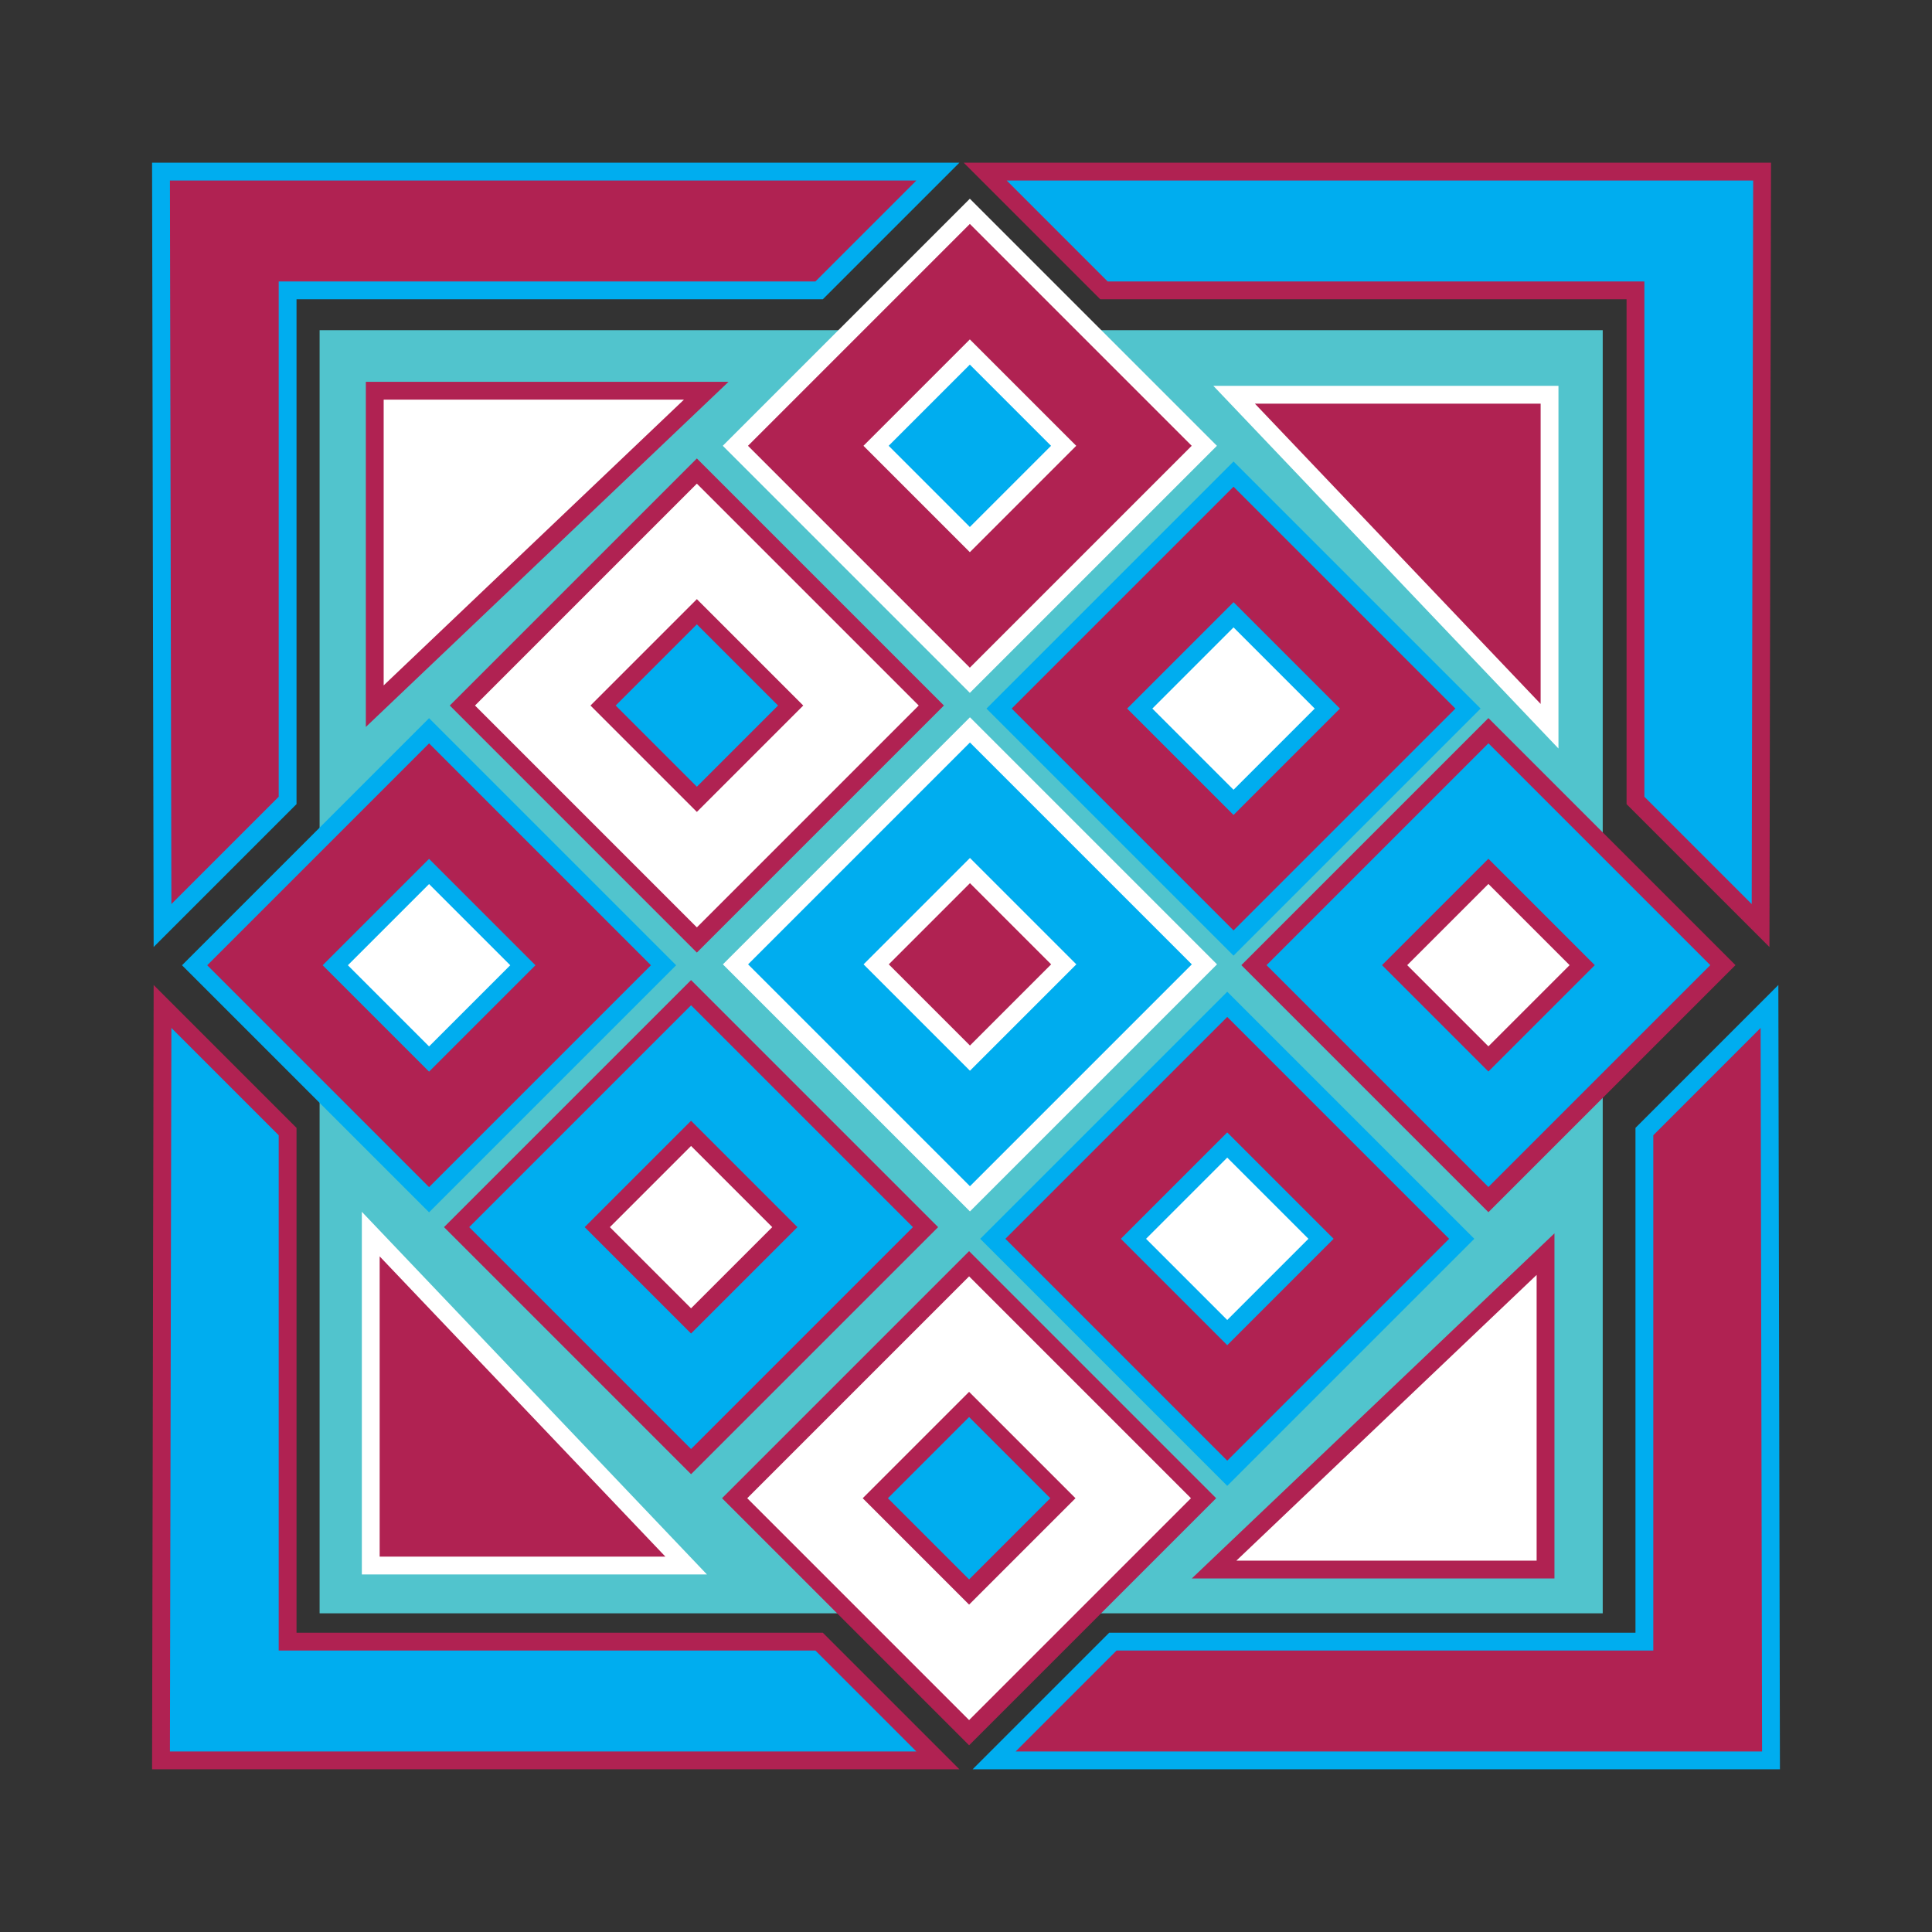 <svg:svg xmlns:svg="http://www.w3.org/2000/svg" enable-background="new 0 0 913.447 901.537" height="1084.112" id="Layer_1" overflow="visible" version="1.1" viewBox="-85.333 -91.288 1084.112 1084.112" width="1084.112" xml:space="preserve">
<svg:rect x="-85.333" y="-91.288" width="1084.112" height="1084.112" fill="#333333" stroke="none"/>
<svg:rect fill="#51C4CD" height="720" width="719.999" x="94.01" y="94" />
<svg:g>
	
		<svg:rect fill="#B02252" height="186.091" stroke="#00ADEF" stroke-width="10" transform="matrix(0.707 0.707 -0.707 0.707 603.784 -249.709)" width="186.093" x="510.27" y="510.928" />
	
		<svg:rect fill="#FFFFFF" height="74.437" stroke="#00ADEF" stroke-width="10" transform="matrix(0.707 0.707 -0.707 0.707 603.781 -249.71)" width="74.437" x="566.099" y="566.755" />
</svg:g>
<svg:g>
	
		<svg:rect fill="#B02252" height="186.091" stroke="#FFFFFF" stroke-width="10" transform="matrix(0.707 0.707 -0.707 0.707 246.795 -277.949)" width="186.093" x="365.864" y="65.887" />
	
		<svg:rect fill="#00ADEF" height="74.436" stroke="#FFFFFF" stroke-width="10" transform="matrix(0.707 0.707 -0.707 0.707 246.8 -277.952)" width="74.437" x="421.692" y="121.715" />
</svg:g>
<svg:g>
	
		<svg:rect fill="#FFFFFF" height="186.091" stroke="#B02252" stroke-width="10" transform="matrix(0.707 0.707 -0.707 0.707 304.974 -126.928)" width="186.092" x="212.656" y="211.625" />
	
		<svg:rect fill="#00ADEF" height="74.436" stroke="#B02252" stroke-width="10" transform="matrix(0.707 0.707 -0.707 0.707 304.973 -126.927)" width="74.437" x="268.483" y="267.453" />
</svg:g>
<svg:g>
	
		<svg:rect fill="#00ADEF" height="186.09" stroke="#B02252" stroke-width="10" transform="matrix(0.707 0.707 -0.707 0.707 538.139 -398.334)" width="186.092" x="656.85" y="357.373" />
	
		<svg:rect fill="#FFFFFF" height="74.437" stroke="#B02252" stroke-width="10" transform="matrix(0.707 0.707 -0.707 0.707 538.132 -398.332)" width="74.437" x="712.678" y="413.199" />
</svg:g>
<svg:g>
	
		<svg:rect fill="#00ADEF" height="186.091" stroke="#FFFFFF" stroke-width="10" transform="matrix(0.707 0.707 -0.707 0.707 452.578 -192.732)" width="186.093" x="365.89" y="356.895" />
	
		<svg:rect fill="#B02252" height="74.436" stroke="#FFFFFF" stroke-width="10" transform="matrix(0.707 0.707 -0.707 0.707 452.587 -192.732)" width="74.438" x="421.717" y="412.723" />
</svg:g>
<svg:g>
	
		<svg:rect fill="#00ADEF" height="186.09" stroke="#B02252" stroke-width="10" transform="matrix(0.707 0.707 -0.707 0.707 511 -38.863)" width="186.092" x="209.365" y="504.35" />
	
		<svg:rect fill="#FFFFFF" height="74.436" stroke="#B02252" stroke-width="10" transform="matrix(0.707 0.707 -0.707 0.707 510.999 -38.864)" width="74.436" x="265.193" y="560.176" />
</svg:g>
<svg:g>
	
		<svg:rect fill="#FFFFFF" height="186.091" stroke="#B02252" stroke-width="10" transform="matrix(0.707 0.707 -0.707 0.707 664.279 -104.623)" width="186.093" x="365.386" y="656.503" />
	
		<svg:rect fill="#00ADEF" height="74.436" stroke="#B02252" stroke-width="10" transform="matrix(0.707 0.707 -0.707 0.707 664.286 -104.62)" width="74.436" x="421.212" y="712.331" />
</svg:g>
<svg:g>
	
		<svg:rect fill="#B02252" height="186.091" stroke="#00ADEF" stroke-width="10" transform="matrix(0.707 0.707 -0.707 0.707 364.005 22.039)" width="186.092" x="62.353" y="357.363" />
	
		<svg:rect fill="#FFFFFF" height="74.437" stroke="#00ADEF" stroke-width="10" transform="matrix(0.707 0.707 -0.707 0.707 364.002 22.037)" width="74.437" x="118.182" y="413.19" />
</svg:g>
<svg:g>
	
		<svg:rect fill="#B02252" height="186.091" stroke="#00ADEF" stroke-width="10" transform="matrix(0.707 0.707 -0.707 0.707 394.421 -339.38)" width="186.093" x="513.83" y="213.37" />
	
		<svg:rect fill="#FFFFFF" height="74.437" stroke="#00ADEF" stroke-width="10" transform="matrix(0.707 0.707 -0.707 0.707 394.419 -339.38)" width="74.437" x="569.659" y="269.197" />
</svg:g>
<svg:polygon fill="#FFFFFF" points="124.956,304.968 124.956,127.976 310.947,127.976 " stroke="#B02252" stroke-width="10" />
<svg:polygon fill="#FFFFFF" points="781.923,612.451 781.923,789.443 595.932,789.443 " stroke="#B02252" stroke-width="10" />
<svg:polygon fill="#B02252" points="299.699,787.193 122.707,787.193 122.707,601.202 " stroke="#FFFFFF" stroke-width="10" />
<svg:polygon fill="#B02252" points="607.182,130.226 784.174,130.226 784.174,316.217 " stroke="#FFFFFF" stroke-width="10" />
<svg:polygon fill="#B02252" points="5.861,428.061 76.059,357.863 76.059,71.654 374.304,71.654   440.959,5 5.01,5 " stroke="#00ADEF" stroke-width="10" />
<svg:polygon fill="#00ADEF" points="902.586,428.061 832.388,357.863 832.388,71.654   534.143,71.654 467.488,5 903.437,5 " stroke="#B02252" stroke-width="10" />
<svg:polygon fill="#00ADEF" points="5.861,473.477 76.059,543.674 76.059,829.884 374.304,829.884   440.959,896.537 5.01,896.537 " stroke="#B02252" stroke-width="10" />
<svg:polygon fill="#B02252" points="907.586,473.477 837.388,543.674 837.388,829.884   539.143,829.884 472.488,896.537 908.437,896.537 " stroke="#00ADEF" stroke-width="10" />
</svg:svg>